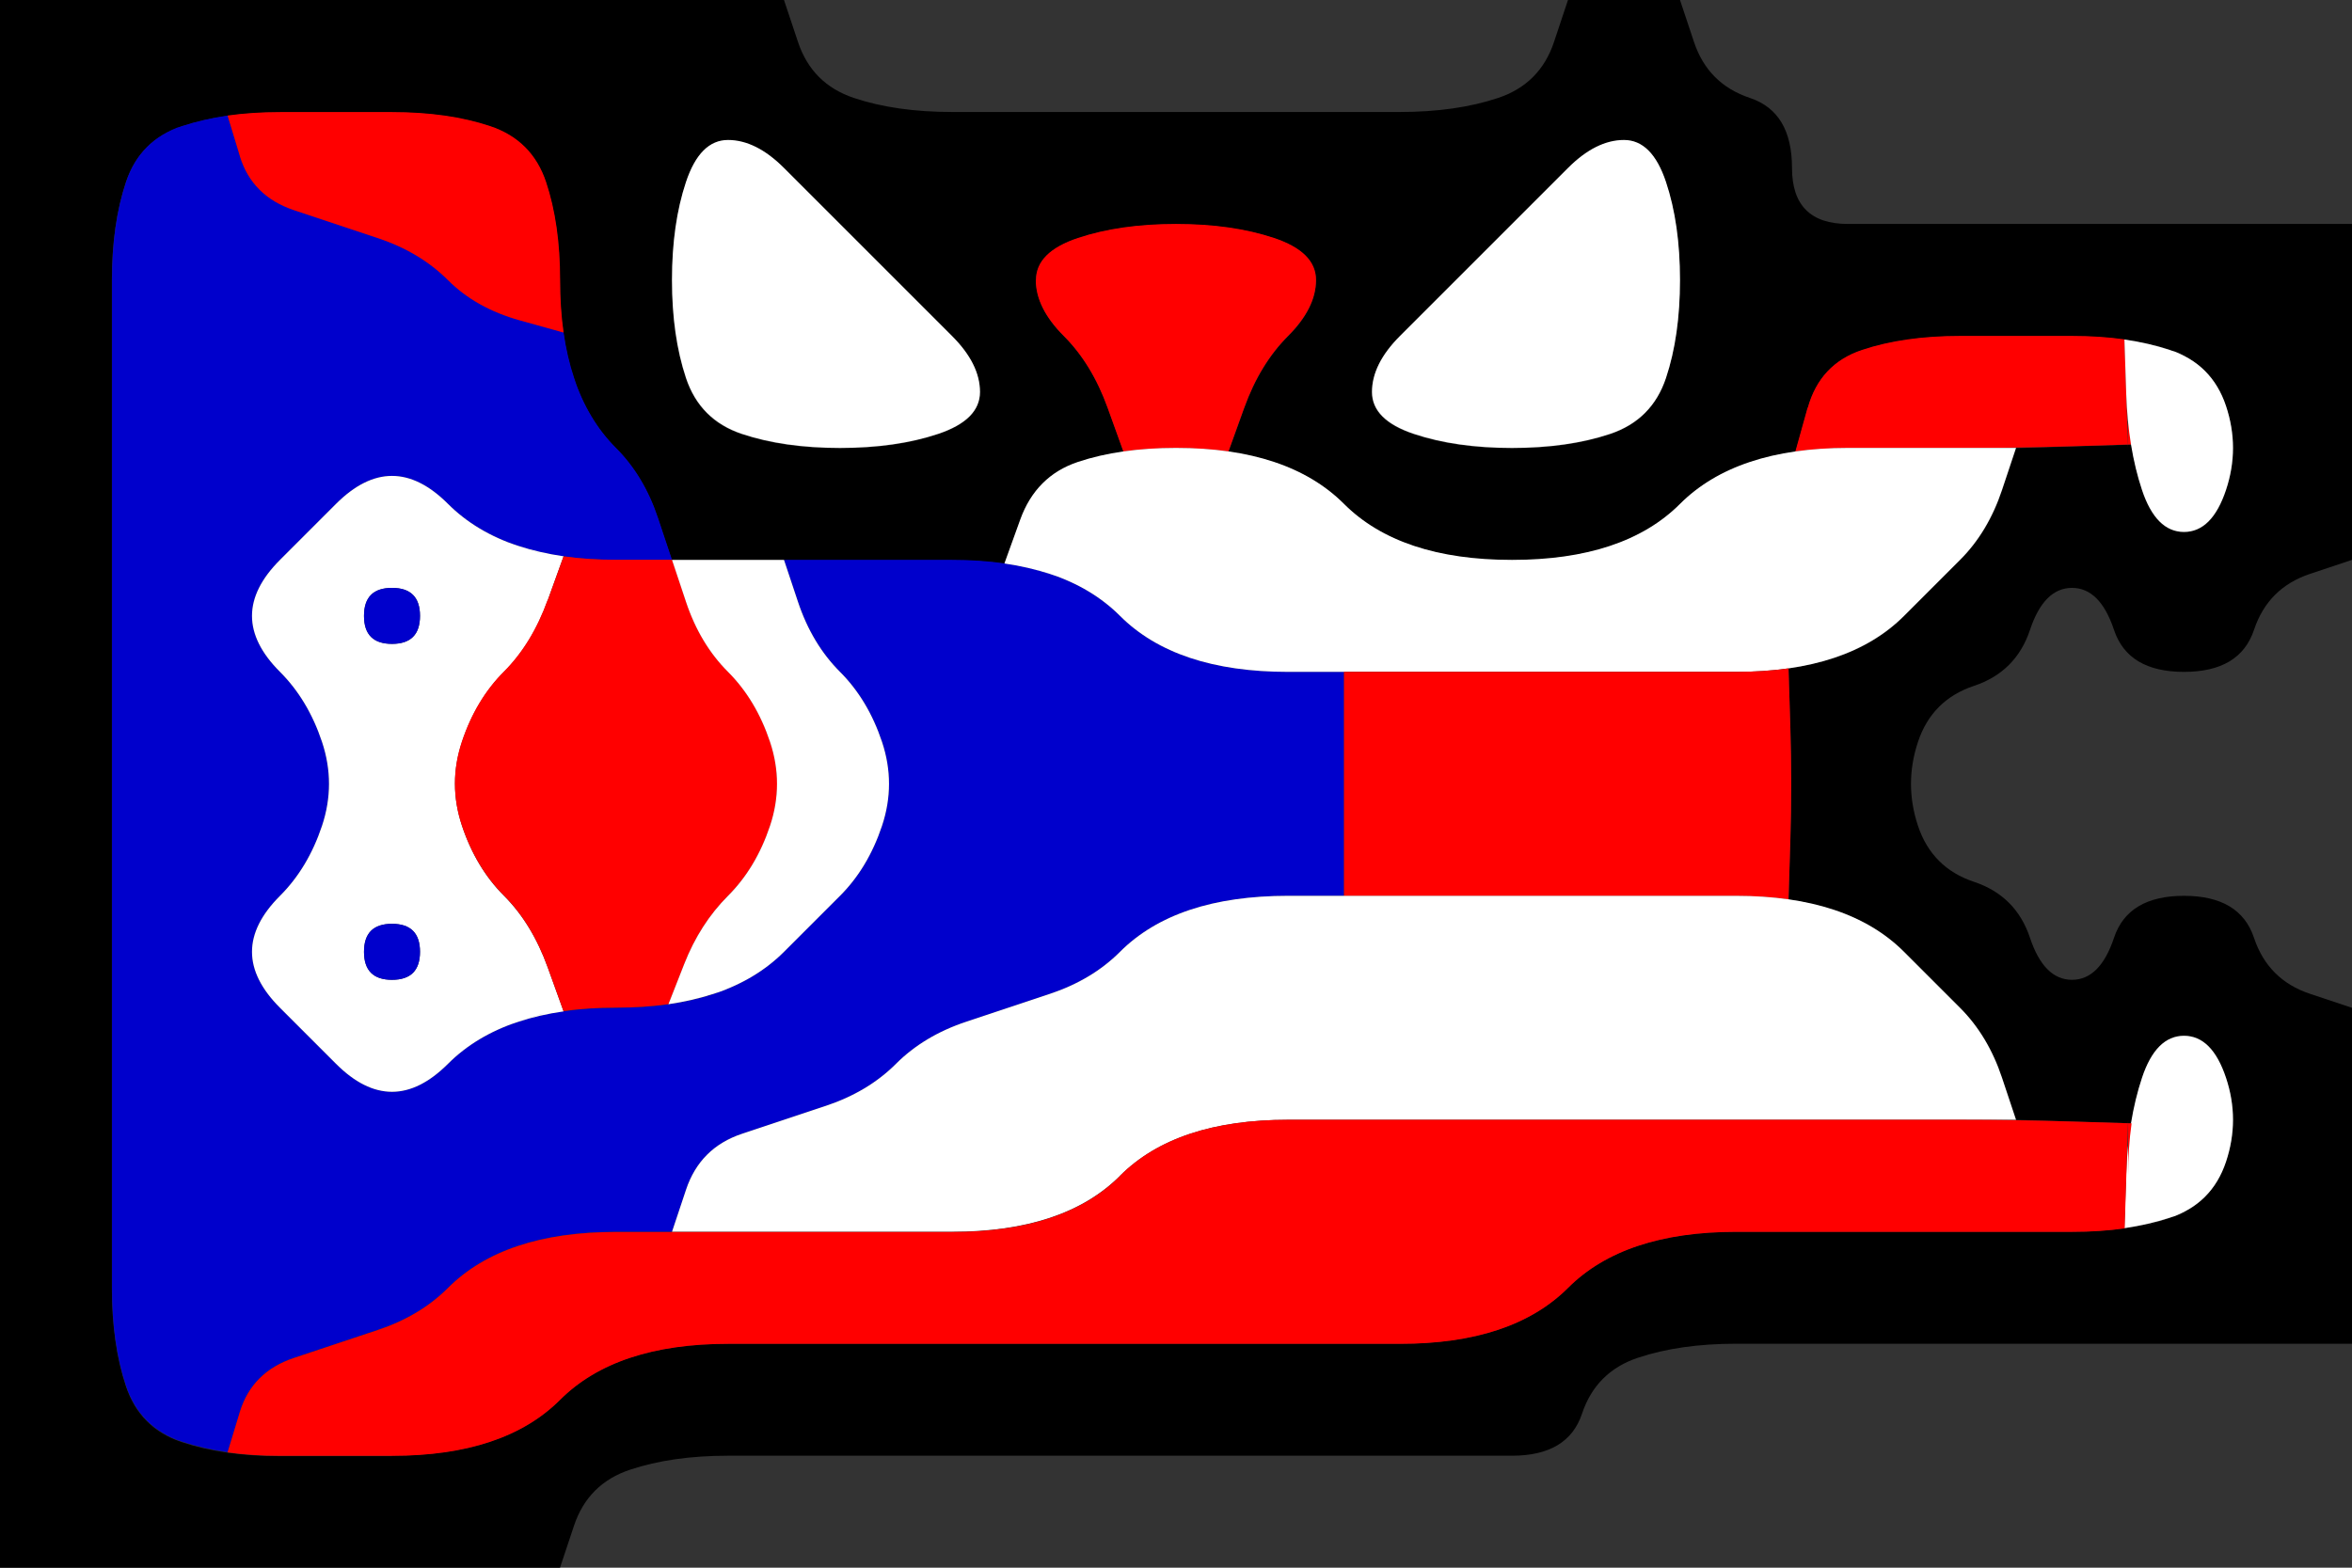 <svg width="21" height="14" version="1.1" viewBox="0 0 21 14" xmlns="http://www.w3.org/2000/svg">
 <rect x="0" y="0" width="21" height="14" fill="#333333" stroke="none"/>
 <g transform="translate(0)">
  <path d="m0 0.5v-0.5h7l0.125 0.375q0.125 0.375 0.5 0.5t0.875 0.125 1 0 1 0 1 0 1 0 0.875-0.125 0.5-0.5l0.125-0.375h1l0.125 0.375q0.125 0.375 0.5 0.5t0.375 0.625 0.5 0.5 1 0 1 0 1 0 1 0h0.5v3l-0.375 0.125q-0.375 0.125-0.5 0.5t-0.625 0.375-0.625-0.375-0.375-0.375-0.375 0.375-0.5 0.5-0.5 0.5 0 0.75 0.5 0.5 0.5 0.5 0.375 0.375 0.375-0.375 0.625-0.375 0.625 0.375 0.5 0.5l0.375 0.125v3h-0.5q-0.5 0-1 0t-1 0-1 0-1 0-1 0-0.875 0.125-0.5 0.5-0.625 0.375-1 0-1 0-1 0-1 0-1 0-1 0-1 0-0.875 0.125-0.5 0.5l-0.125 0.375h-5v-13.5m3.5 12.5q0.5 0 0.875-0.125t0.625-0.375 0.625-0.375 0.875-0.125 1 0 1 0 1 0 1 0 1 0 1 0 0.875-0.125 0.625-0.375 0.625-0.375 0.875-0.125 1 0 1 0 1 0 0.875-0.125 0.5-0.5 0-0.75-0.375-0.375-0.375 0.375l-0.125 0.375 0.188-0.562-0.062 0.188q-0.062 0.188-0.094 0.406l-0.031 0.219 0.031-0.219-1.031-0.031-0.125-0.375q-0.125-0.375-0.375-0.625t-0.5-0.5-0.625-0.375l-0.375-0.125 0.562 0.188-0.188-0.062q-0.188-0.062-0.406-0.094l-0.219-0.031 0.219 0.031 0.016-0.516q0.016-0.516 0-1.031l-0.016-0.516-0.219 0.031 0.219-0.031q0.219-0.031 0.406-0.094l0.188-0.062-0.562 0.188 0.375-0.125q0.375-0.125 0.625-0.375t0.5-0.5 0.375-0.625l0.125-0.375 1.031-0.031-0.031-0.219 0.031 0.219q0.031 0.219 0.094 0.406l0.062 0.188-0.188-0.562 0.125 0.375q0.125 0.375 0.375 0.375t0.375-0.375 0-0.75-0.5-0.5-0.875-0.125-1 0-0.875 0.125-0.484 0.516l-0.109 0.391 0.219-0.031-0.219 0.031q-0.219 0.031-0.406 0.094l-0.188 0.062 0.562-0.188-0.375 0.125q-0.375 0.125-0.625 0.375t-0.625 0.375-0.875 0.125-0.875-0.125-0.625-0.375-0.625-0.375l-0.375-0.125 0.562 0.188-0.188-0.062q-0.188-0.062-0.406-0.094l-0.219-0.031 0.219 0.031 0.141-0.391q0.141-0.391 0.391-0.641t0.25-0.5-0.375-0.375-0.875-0.125-0.875 0.125-0.375 0.375 0.25 0.5 0.391 0.641l0.141 0.391 0.219-0.031-0.219 0.031q-0.219 0.031-0.406 0.094l-0.188 0.062 0.562-0.188-0.375 0.125q-0.375 0.125-0.516 0.516l-0.141 0.391 0.219 0.031-0.219-0.031q-0.219-0.031-0.469-0.031h-0.25 0.75-0.5q-0.5 0-1 0t-1 0h-0.5l-0.125-0.375q-0.125-0.375-0.375-0.625t-0.375-0.625-0.125-0.875-0.125-0.875-0.5-0.5-0.875-0.125-1 0-0.875 0.125-0.5 0.5-0.125 0.875 0 1 0 1 0 1 0 1 0 1 0 1 0 1 0 1 0 1 0.125 0.875 0.5 0.5 0.875 0.125 1 0m14.375-3h0.875-0.25q-0.25 0-0.5 0h-0.25 0.125m0.5-6h-0.625 0.25q0.25 0 0.5 0h0.25-0.375m-4.875 0q0.5 0 0.875-0.125t0.5-0.5 0.125-0.875-0.125-0.875-0.375-0.375-0.5 0.25-0.5 0.5-0.5 0.5-0.5 0.5-0.25 0.5 0.375 0.375 0.875 0.125m-6 0q0.5 0 0.875-0.125t0.375-0.375-0.25-0.5-0.5-0.5-0.5-0.5-0.5-0.5-0.5-0.25-0.375 0.375-0.125 0.875 0.125 0.875 0.5 0.5 0.875 0.125"/>
  <path d="m7.125 0.375-0.125-0.375h7l-0.125 0.375q-0.125 0.375-0.5 0.5t-0.875 0.125-1 0-1 0-1 0-1 0-0.875-0.125-0.5-0.5" fill-opacity="0"/>
  <path d="m15.125 0.375-0.125-0.375h6v2h-0.5q-0.5 0-1 0t-1 0-1 0-1 0-0.5-0.5-0.375-0.625-0.5-0.5" fill-opacity="0"/>
  <g>
   <path d="m1.125 1.625q0.125-0.375 0.5-0.5l0.375-0.125-0.562 0.188 0.188-0.062q0.188-0.062 0.406-0.094l0.219-0.031-0.219 0.031 0.109 0.359q0.109 0.359 0.484 0.484t0.75 0.25 0.625 0.375 0.641 0.359l0.391 0.109-0.031-0.219 0.031 0.219q0.031 0.219 0.094 0.406l0.062 0.188-0.188-0.562 0.125 0.375q0.125 0.375 0.375 0.625t0.375 0.625l0.125 0.375h-0.5q-0.5 0-0.875-0.125t-0.625-0.375-0.5-0.25-0.5 0.25-0.5 0.5-0.25 0.5 0.25 0.5 0.375 0.625 0 0.75-0.375 0.625-0.25 0.5 0.25 0.5 0.5 0.5 0.5 0.25 0.5-0.25 0.625-0.375 0.875-0.125 0.875-0.125 0.625-0.375 0.5-0.5 0.375-0.625 0-0.75-0.375-0.625-0.375-0.625l-0.125-0.375h0.5q0.5 0 1 0t0.875 0.125 0.625 0.375 0.625 0.375 0.875 0.125h0.5v0.5q0 0.5 0 1v0.5h-0.5q-0.5 0-0.875 0.125t-0.625 0.375-0.625 0.375-0.75 0.25-0.625 0.375-0.625 0.375-0.75 0.25-0.5 0.5l-0.125 0.375h-0.5q-0.5 0-0.875 0.125t-0.625 0.375-0.625 0.375-0.75 0.25-0.484 0.484l-0.109 0.359 0.219 0.031-0.219-0.031q-0.219-0.031-0.406-0.094l-0.188-0.062 0.562 0.188-0.375-0.125q-0.375-0.125-0.5-0.5t-0.125-0.875 0-1 0-1 0-1 0-1 0-1 0-1 0-1 0-1 0-1 0.125-0.875m4.5 9.375h0.625-0.25q-0.25 0-0.5 0h-0.25 0.375m6-3h0.625-0.25q-0.25 0-0.5 0h-0.25 0.375m0.5-2h-0.875 0.25q0.25 0 0.5 0h0.25-0.125m-4.75-1h-0.625 0.25q0.25 0 0.5 0h0.25-0.375" fill="#00c"/>
   <path d="m2.141 1.391-0.109-0.359-0.219 0.031 0.219-0.031q0.219-0.031 0.469-0.031h0.25-0.75 0.5q0.5 0 1 0t0.875 0.125 0.5 0.5 0.125 0.875v0.5-0.75 0.25q0 0.25 0.031 0.469l0.031 0.219-0.031-0.219-0.391-0.109q-0.391-0.109-0.641-0.359t-0.625-0.375-0.75-0.25-0.484-0.484" fill="#f00"/>
   <path d="m6.125 1.625q0.125-0.375 0.375-0.375t0.5 0.25 0.5 0.5 0.5 0.5 0.5 0.5 0.25 0.5-0.375 0.375-0.875 0.125-0.875-0.125-0.5-0.5-0.125-0.875 0.125-0.875" fill="#fff"/>
   <path d="m14 1.5q0.25-0.25 0.5-0.25t0.375 0.375 0.125 0.875-0.125 0.875-0.5 0.5-0.875 0.125-0.875-0.125-0.375-0.375 0.25-0.5 0.5-0.5 0.5-0.5 0.5-0.5" fill="#fff"/>
   <path d="m9.25 2.5q0-0.25 0.375-0.375t0.875-0.125 0.875 0.125 0.375 0.375-0.25 0.5-0.391 0.641l-0.141 0.391 0.219 0.031-0.219-0.031q-0.219-0.031-0.469-0.031h-0.25 0.75-1 0.75-0.25q-0.25 0-0.469 0.031l-0.219 0.031 0.219-0.031-0.141-0.391q-0.141-0.391-0.391-0.641t-0.25-0.5" fill="#f00"/>
   <path d="m16.141 3.641q0.109-0.391 0.484-0.516t0.875-0.125 1 0h0.5-0.75 0.25q0.25 0 0.469 0.031l0.219 0.031-0.219-0.031 0.031 0.969v-0.75 0.25q0 0.25 0.031 0.469l0.031 0.219-0.031-0.219-0.516 0.016q-0.516 0.016-1.016 0.016t-1 0h-0.5 0.75-0.25q-0.25 0-0.469 0.031l-0.219 0.031 0.219-0.031 0.109-0.391" fill="#f00"/>
  </g>
  <g fill="#fff">
   <path d="m18.984 3.516-0.016-0.484-0.219-0.031 0.219 0.031q0.219 0.031 0.406 0.094l0.188 0.062-0.562-0.188 0.375 0.125q0.375 0.125 0.5 0.5t0 0.75-0.375 0.375-0.375-0.375-0.141-0.859"/>
   <path d="m3 4.5q0.25-0.25 0.5-0.25t0.5 0.25 0.625 0.375l0.375 0.125-0.562-0.188 0.188 0.062q0.188 0.062 0.406 0.094l0.219 0.031-0.219-0.031-0.141 0.391q-0.141 0.391-0.391 0.641t-0.375 0.625 0 0.75 0.375 0.625 0.391 0.641l0.141 0.391 0.219-0.031-0.219 0.031q-0.219 0.031-0.406 0.094l-0.188 0.062 0.562-0.188-0.375 0.125q-0.375 0.125-0.625 0.375t-0.5 0.25-0.5-0.25-0.5-0.5-0.25-0.5 0.25-0.5 0.375-0.625 0-0.75-0.375-0.625-0.25-0.5 0.25-0.5 0.5-0.5m0.25 1q0 0.25 0.25 0.25t0.25-0.25-0.25-0.25-0.25 0.25m0 3q0 0.25 0.25 0.25t0.25-0.25-0.25-0.25-0.25 0.25"/>
   <path d="m9.109 4.641q0.141-0.391 0.516-0.516t0.875-0.125 0.875 0.125 0.625 0.375 0.625 0.375 0.875 0.125 0.875-0.125 0.625-0.375 0.625-0.375 0.875-0.125 1 0h0.5l-0.125 0.375q-0.125 0.375-0.375 0.625t-0.5 0.5-0.625 0.375-0.875 0.125-1 0-1 0-1 0-1 0-0.875-0.125-0.625-0.375-0.625-0.375l-0.375-0.125 0.562 0.188-0.188-0.062q-0.188-0.062-0.406-0.094l-0.219-0.031 0.219 0.031 0.141-0.391m9.016-0.641h-0.875 0.25q0.25 0 0.5 0h0.25-0.125"/>
  </g>
  <g>
   <path d="m3.25 5.5q0-0.25 0.25-0.25t0.25 0.25-0.25 0.25-0.25-0.25" fill="#00c"/>
   <path d="m4.891 5.359 0.141-0.391-0.219-0.031 0.219 0.031q0.219 0.031 0.469 0.031h0.25-0.75 1l0.125 0.375q0.125 0.375 0.375 0.625t0.375 0.625 0 0.75-0.375 0.625-0.391 0.609l-0.141 0.359 0.219-0.031-0.219 0.031q-0.219 0.031-0.469 0.031h-0.25 0.75-1 0.75-0.25q-0.25 0-0.469 0.031l-0.219 0.031 0.219-0.031-0.141-0.391q-0.141-0.391-0.391-0.641t-0.375-0.625 0-0.75 0.375-0.625 0.391-0.641" fill="#f00"/>
   <path d="m6.125 5.375-0.125-0.375h1l0.125 0.375q0.125 0.375 0.375 0.625t0.375 0.625 0 0.75-0.375 0.625-0.5 0.5-0.625 0.375l-0.375 0.125 0.562-0.188-0.188 0.062q-0.188 0.062-0.406 0.094l-0.219 0.031 0.219-0.031 0.141-0.359q0.141-0.359 0.391-0.609t0.375-0.625 0-0.75-0.375-0.625-0.375-0.625m1-0.375h-0.875 0.25q0.25 0 0.5 0h0.25-0.125" fill="#fff"/>
  </g>
  <path d="m18.125 5.625q0.125-0.375 0.375-0.375t0.375 0.375 0.625 0.375 0.625-0.375 0.5-0.5l0.375-0.125v4l-0.375-0.125q-0.375-0.125-0.5-0.5t-0.625-0.375-0.625 0.375-0.375 0.375-0.375-0.375-0.5-0.5-0.5-0.5 0-0.75 0.5-0.5 0.5-0.5" fill-opacity="0"/>
  <g>
   <path d="m12 6.5v-0.5h0.5q0.5 0 1 0t1 0 1 0h0.5-0.75 0.25q0.25 0 0.469-0.031l0.219-0.031-0.219 0.031 0.016 0.516q0.016 0.516 0 1.031l-0.016 0.516 0.219 0.031-0.219-0.031q-0.219-0.031-0.469-0.031h-0.25 0.75-0.5q-0.5 0-1 0t-1 0-1 0h-0.5v-0.5q0-0.5 0-1m-0.125 1.5h0.875-0.25q-0.25 0-0.5 0h-0.25 0.125m0.5-2h-0.625 0.25q0.25 0 0.5 0h0.25-0.375" fill="#f00"/>
   <path d="m3.25 8.5q0-0.25 0.25-0.25t0.25 0.25-0.25 0.25-0.25-0.25" fill="#00c"/>
   <path d="m10 8.5q0.25-0.25 0.625-0.375t0.875-0.125 1 0 1 0 1 0 1 0 0.875 0.125 0.625 0.375 0.5 0.5 0.375 0.625l0.125 0.375h-0.5q-0.5 0-1 0t-1 0-1 0-1 0-1 0-1 0-0.875 0.125-0.625 0.375-0.625 0.375-0.875 0.125-1 0-1 0h-0.5l0.125-0.375q0.125-0.375 0.5-0.5t0.75-0.25 0.625-0.375 0.625-0.375 0.75-0.25 0.625-0.375m-4.125 2.5h0.875-0.25q-0.25 0-0.5 0h-0.25 0.125m11.75-1h0.625-0.25q-0.25 0-0.5 0h-0.25 0.375" fill="#fff"/>
   <path d="m19.125 9.625q0.125-0.375 0.375-0.375t0.375 0.375 0 0.75-0.5 0.5l-0.375 0.125 0.562-0.188-0.188 0.062q-0.188 0.062-0.406 0.094l-0.219 0.031 0.219-0.031 0.016-0.484q0.016-0.484 0.141-0.859" fill="#fff"/>
   <path d="m10 10.5q0.25-0.25 0.625-0.375t0.875-0.125 1 0 1 0 1 0 1 0 1 0 1 0 1.016 0.016l0.516 0.016 0.031-0.219-0.031 0.219q-0.031 0.219-0.031 0.469v0.25-0.75l-0.031 0.969 0.219-0.031-0.219 0.031q-0.219 0.031-0.469 0.031h-0.25 0.75-0.5q-0.5 0-1 0t-1 0-1 0-0.875 0.125-0.625 0.375-0.625 0.375-0.875 0.125-1 0-1 0-1 0-1 0-1 0-1 0-0.875 0.125-0.625 0.375-0.625 0.375-0.875 0.125-1 0h-0.5 0.75-0.25q-0.25 0-0.469-0.031l-0.219-0.031 0.219 0.031 0.109-0.359q0.109-0.359 0.484-0.484t0.75-0.25 0.625-0.375 0.625-0.375 0.875-0.125 1 0 1 0 1 0 0.875-0.125 0.625-0.375" fill="#f00"/>
  </g>
  <path d="m14.125 12.625q0.125-0.375 0.5-0.5t0.875-0.125 1 0 1 0 1 0 1 0 1 0h0.5v2h-16l0.125-0.375q0.125-0.375 0.5-0.5t0.875-0.125 1 0 1 0 1 0 1 0 1 0 1 0 1 0 0.625-0.375" fill-opacity="0"/>
 </g>
</svg>
